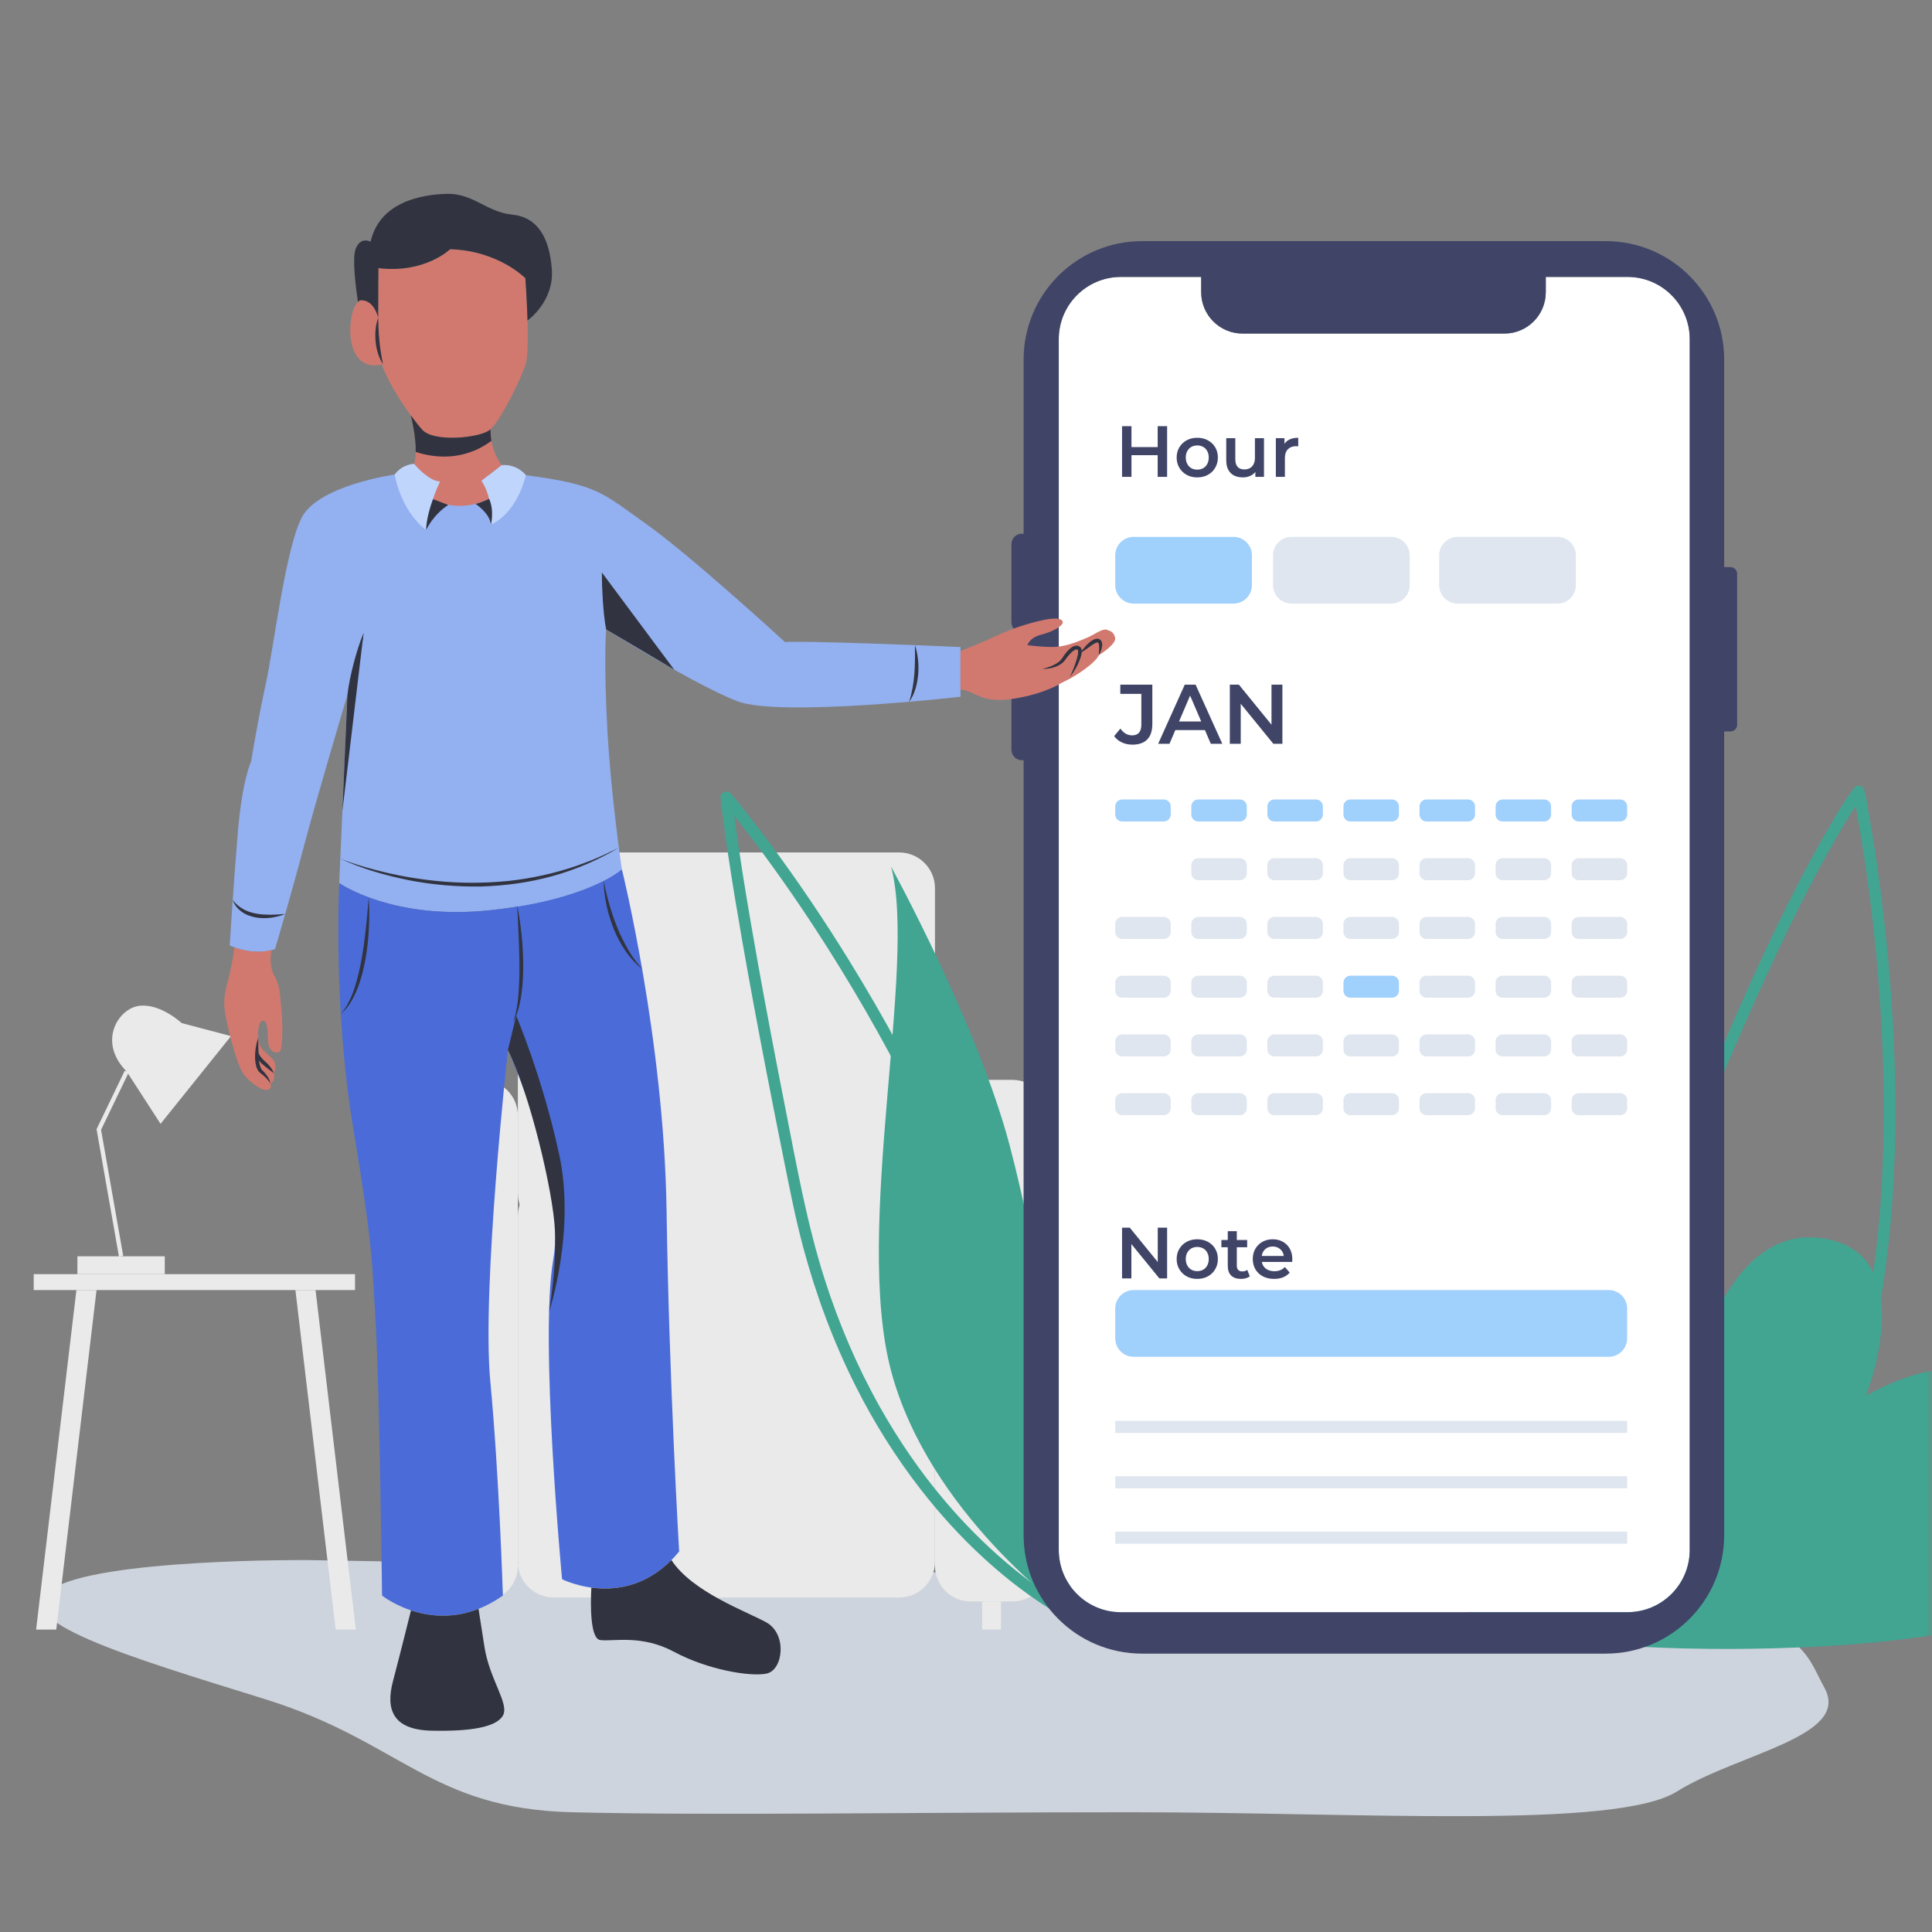 <svg width="160" height="160" viewBox="0 0 160 160" fill="none" xmlns="http://www.w3.org/2000/svg">
<rect x="0" y="0" width="160" height="160" fill="#808080" stroke="none"/>
<g clip-path="url(#clip0_247_7975)">
<path d="M25.417 129.199C25.417 129.199 8.207 129.066 4.281 131.61C0.355 134.154 10.668 137.212 21.935 140.712C33.202 144.212 35.613 149.797 47.383 150.083C59.153 150.37 74.759 150.083 93.697 150.083C112.635 150.083 133.834 151.515 138.872 148.366C143.911 145.218 153.294 143.831 151.105 139.803C148.915 135.774 149.618 133.113 123.933 131.724C98.249 130.337 25.417 129.199 25.417 129.199Z" fill="#CED4DD"/>
<path d="M39.924 132.626H36.469C34.832 132.626 33.505 131.299 33.505 129.662V92.395C33.505 90.758 34.832 89.431 36.469 89.431H39.924C41.561 89.431 42.888 90.758 42.888 92.395V129.662C42.888 131.299 41.561 132.626 39.924 132.626Z" fill="#EAEAEA"/>
<path d="M83.849 132.626H80.394C78.757 132.626 77.43 131.299 77.43 129.662V92.395C77.43 90.758 78.757 89.431 80.394 89.431H83.849C85.486 89.431 86.813 90.758 86.813 92.395V129.662C86.813 131.299 85.486 132.626 83.849 132.626Z" fill="#EAEAEA"/>
<path d="M74.466 132.297H45.852C44.215 132.297 42.888 130.97 42.888 129.332V100.718C42.888 99.081 44.215 97.754 45.852 97.754H74.466C76.104 97.754 77.431 99.081 77.431 100.718V129.332C77.43 130.97 76.103 132.297 74.466 132.297Z" fill="#EAEAEA"/>
<path d="M74.466 101.785H45.852C44.215 101.785 42.888 100.458 42.888 98.821V73.56C42.888 71.922 44.215 70.596 45.852 70.596H74.466C76.104 70.596 77.431 71.922 77.431 73.56V98.821C77.43 100.458 76.103 101.785 74.466 101.785Z" fill="#EAEAEA"/>
<path d="M38.822 132.626H37.258V134.955H38.822V132.626Z" fill="#EAEAEA"/>
<path d="M82.904 132.626H81.34V134.955H82.904V132.626Z" fill="#EAEAEA"/>
<path d="M29.402 105.519H2.791V106.838H29.402V105.519Z" fill="#EAEAEA"/>
<path d="M2.991 134.955L6.327 106.838H7.995L4.659 134.955H2.991Z" fill="#EAEAEA"/>
<path d="M29.468 134.955L26.132 106.838H24.464L27.8 134.955H29.468Z" fill="#EAEAEA"/>
<path d="M13.296 93.071L19.131 85.806L15.046 84.727C15.046 84.727 13.296 83.091 11.545 83.296C9.795 83.502 8.044 86.279 10.495 88.742L13.296 93.071Z" fill="#EAEAEA"/>
<path d="M13.646 104.041H6.411V105.519H13.646V104.041Z" fill="#EAEAEA"/>
<path d="M9.852 104.072L7.997 93.512L8.023 93.46L10.334 88.664L10.657 88.82L8.37 93.564L10.205 104.01L9.852 104.072Z" fill="#EAEAEA"/>
<mask id="mask0_247_7975" style="mask-type:luminance" maskUnits="userSpaceOnUse" x="0" y="0" width="160" height="160">
<path d="M160 0H0V160H160V0Z" fill="white"/>
</mask>
<g mask="url(#mask0_247_7975)">
<path d="M88.31 133.458C88.31 133.458 76.923 125.294 73.795 113.529C70.668 101.764 75.985 79.931 73.795 71.769C73.795 71.769 80.97 84.852 83.618 94.871C86.267 104.892 89.063 121.992 88.31 133.458Z" fill="#41A592"/>
<path d="M88.552 133.044C88.038 132.792 87.547 132.485 87.065 132.178C85.716 131.319 84.525 130.416 83.328 129.399C81.491 127.838 79.792 126.116 78.234 124.278C76.206 121.885 74.426 119.285 72.886 116.553C70.984 113.175 69.459 109.596 68.282 105.903C66.808 101.276 65.967 96.478 65.028 91.722C64.249 87.772 63.493 83.818 62.782 79.854C62.316 77.254 61.868 74.65 61.458 72.041C61.323 71.178 61.191 70.315 61.067 69.451C61.02 69.12 60.973 68.788 60.928 68.457C60.922 68.412 60.897 68.231 60.905 68.285C60.912 68.34 60.887 68.153 60.881 68.109C60.865 67.983 60.848 67.856 60.832 67.729C60.764 67.197 60.766 66.611 60.644 66.088C60.639 66.069 60.64 66.048 60.639 66.029C60.365 66.142 60.092 66.255 59.819 66.369C60.054 66.641 60.281 66.919 60.507 67.198C61.176 68.02 61.744 68.752 62.344 69.545C64.55 72.46 66.621 75.478 68.577 78.565C71.42 83.053 74.019 87.697 76.345 92.473C79.123 98.179 81.505 104.08 83.389 110.142C85.475 116.853 86.952 123.766 87.614 130.766C87.699 131.662 87.77 132.56 87.829 133.459C87.869 134.072 88.829 134.076 88.789 133.459C88.32 126.311 87.019 119.232 85.049 112.348C83.258 106.086 80.921 99.984 78.17 94.081C75.849 89.1 73.228 84.26 70.344 79.583C68.282 76.238 66.088 72.972 63.743 69.82C63.027 68.857 62.297 67.905 61.548 66.968C61.221 66.56 60.906 66.121 60.543 65.743C60.527 65.726 60.513 65.707 60.498 65.69C60.234 65.384 59.646 65.621 59.678 66.029C59.707 66.395 59.752 66.76 59.796 67.124C59.948 68.39 60.129 69.652 60.319 70.912C60.668 73.234 61.055 75.551 61.459 77.864C62.096 81.52 62.778 85.168 63.483 88.811C63.941 91.18 64.41 93.546 64.886 95.911C65.382 98.37 65.859 100.834 66.507 103.259C67.573 107.243 69.018 111.131 70.872 114.815C72.378 117.805 74.16 120.651 76.211 123.298C77.807 125.359 79.567 127.295 81.491 129.056C82.846 130.297 84.282 131.457 85.8 132.493C86.497 132.969 87.213 133.441 87.967 133.822C88 133.839 88.033 133.857 88.066 133.873C88.62 134.144 89.107 133.316 88.552 133.044Z" fill="#41A592"/>
<path d="M125.759 135.096C125.759 135.096 120.874 136.257 119.18 128.5C117.486 120.743 125.591 119.651 127.762 123.41C127.762 123.41 122.074 109.735 130.385 107.269C138.695 104.803 140.626 112.898 140.626 112.898C140.626 112.898 143.279 101.153 151.199 102.594C159.119 104.035 154.532 115.595 154.532 115.595C154.532 115.595 163.52 110.215 165.919 116.237C168.318 122.258 161.91 127.152 161.91 127.152C161.91 127.152 168.222 125.177 168.769 131.223C169.317 137.268 134.037 137.583 125.759 135.096Z" fill="#41A592"/>
<path d="M140.35 133.808C140.268 133.651 140.192 133.49 140.118 133.33C139.872 132.803 139.754 132.52 139.552 132.013C138.877 130.316 138.332 128.566 137.886 126.795C136.376 120.791 136.058 114.507 136.816 108.368C137.333 104.183 138.374 100.062 139.832 96.108C141.288 92.157 142.972 88.274 144.667 84.421C146.775 79.627 148.998 74.865 151.557 70.293C152.408 68.771 153.297 67.268 154.305 65.844C154.337 65.799 154.409 65.709 154.268 65.891C154.001 65.82 153.733 65.749 153.466 65.679C153.567 66.157 153.656 66.637 153.745 67.118C153.989 68.446 154.207 69.78 154.408 71.116C154.706 73.107 154.953 75.031 155.173 77.059C155.444 79.563 155.654 82.074 155.796 84.589C155.956 87.427 156.031 90.27 156.002 93.113C155.972 96.133 155.824 99.154 155.523 102.16C155.222 105.161 154.765 108.148 154.095 111.089C153.442 113.96 152.588 116.796 151.444 119.512C150.353 122.107 148.985 124.599 147.294 126.853C145.658 129.034 143.685 130.984 141.44 132.535C140.873 132.927 140.291 133.293 139.694 133.636C139.158 133.944 139.641 134.774 140.178 134.465C142.622 133.059 144.819 131.241 146.678 129.123C148.557 126.982 150.104 124.566 151.356 122.01C152.656 119.356 153.657 116.56 154.431 113.71C155.234 110.756 155.791 107.742 156.189 104.708C156.586 101.679 156.812 98.629 156.91 95.576C157.005 92.636 156.981 89.692 156.861 86.752C156.754 84.112 156.569 81.476 156.316 78.846C156.104 76.646 155.843 74.452 155.537 72.264C155.322 70.727 155.083 69.194 154.815 67.666C154.689 66.952 154.586 66.221 154.411 65.517C154.404 65.486 154.398 65.454 154.392 65.423C154.323 65.095 153.81 64.928 153.59 65.212C152.713 66.341 151.991 67.606 151.278 68.84C148.862 73.024 146.773 77.398 144.789 81.8C143.134 85.471 141.568 89.181 140.06 92.914C138.404 97.014 137.042 101.184 136.276 105.548C135.127 112.087 135.183 118.83 136.562 125.329C136.996 127.373 137.559 129.393 138.278 131.355C138.626 132.304 138.986 133.279 139.461 134.174C139.482 134.213 139.501 134.253 139.522 134.292C139.81 134.839 140.638 134.354 140.35 133.808Z" fill="#41A592"/>
<path d="M139.936 128.362C139.936 131.208 137.629 133.515 134.782 133.515H92.835C89.989 133.515 87.682 131.208 87.682 128.362V28.086C87.682 25.24 89.989 22.933 92.835 22.933H99.477V24.198C99.477 26.09 101.01 27.624 102.902 27.624H124.589C126.482 27.624 128.015 26.09 128.015 24.198V22.933H134.782C137.629 22.933 139.936 25.24 139.936 28.086V128.362Z" fill="white"/>
<path d="M143.308 46.963H142.789V29.779C142.789 24.361 138.397 19.969 132.978 19.969H94.581C89.163 19.969 84.77 24.361 84.77 29.779V44.208C84.726 44.201 84.682 44.195 84.636 44.195C84.154 44.195 83.763 44.585 83.763 45.068V51.526C83.763 52.008 84.154 52.399 84.636 52.399C84.682 52.399 84.726 52.392 84.77 52.385V54.773C84.726 54.767 84.682 54.76 84.636 54.76C84.154 54.76 83.763 55.151 83.763 55.633V62.091C83.763 62.574 84.154 62.964 84.636 62.964C84.682 62.964 84.726 62.958 84.77 62.951V127.136C84.77 132.554 89.162 136.946 94.581 136.946H132.978C138.396 136.946 142.789 132.554 142.789 127.136V60.572H143.308C143.614 60.572 143.863 60.324 143.863 60.018V47.518C143.863 47.212 143.614 46.963 143.308 46.963ZM139.936 128.362C139.936 131.208 137.629 133.515 134.782 133.515H92.835C89.989 133.515 87.682 131.208 87.682 128.362V28.086C87.682 25.24 89.989 22.933 92.835 22.933H99.477V24.198C99.477 26.09 101.01 27.624 102.902 27.624H124.59C126.482 27.624 128.015 26.09 128.015 24.198V22.933H134.782C137.629 22.933 139.936 25.24 139.936 28.086V128.362Z" fill="#404568"/>
<path d="M95.875 35.294H96.655V39.494H95.875V35.294ZM93.703 39.494H92.923V35.294H93.703V39.494ZM95.935 37.694H93.637V37.028H95.935V37.694ZM99.149 39.536C98.821 39.536 98.529 39.466 98.273 39.326C98.017 39.182 97.815 38.986 97.667 38.738C97.519 38.49 97.445 38.208 97.445 37.892C97.445 37.572 97.519 37.29 97.667 37.046C97.815 36.798 98.017 36.604 98.273 36.464C98.529 36.324 98.821 36.254 99.149 36.254C99.481 36.254 99.775 36.324 100.031 36.464C100.291 36.604 100.493 36.796 100.637 37.04C100.785 37.284 100.859 37.568 100.859 37.892C100.859 38.208 100.785 38.49 100.637 38.738C100.493 38.986 100.291 39.182 100.031 39.326C99.775 39.466 99.481 39.536 99.149 39.536ZM99.149 38.894C99.333 38.894 99.497 38.854 99.641 38.774C99.785 38.694 99.897 38.578 99.977 38.426C100.061 38.274 100.103 38.096 100.103 37.892C100.103 37.684 100.061 37.506 99.977 37.358C99.897 37.206 99.785 37.09 99.641 37.01C99.497 36.93 99.335 36.89 99.155 36.89C98.971 36.89 98.807 36.93 98.663 37.01C98.523 37.09 98.411 37.206 98.327 37.358C98.243 37.506 98.201 37.684 98.201 37.892C98.201 38.096 98.243 38.274 98.327 38.426C98.411 38.578 98.523 38.694 98.663 38.774C98.807 38.854 98.969 38.894 99.149 38.894ZM102.932 39.536C102.66 39.536 102.42 39.486 102.212 39.386C102.004 39.282 101.842 39.126 101.726 38.918C101.61 38.706 101.552 38.44 101.552 38.12V36.29H102.302V38.018C102.302 38.306 102.366 38.522 102.494 38.666C102.626 38.806 102.812 38.876 103.052 38.876C103.228 38.876 103.38 38.84 103.508 38.768C103.64 38.696 103.742 38.588 103.814 38.444C103.89 38.3 103.928 38.122 103.928 37.91V36.29H104.678V39.494H103.964V38.63L104.09 38.894C103.982 39.102 103.824 39.262 103.616 39.374C103.408 39.482 103.18 39.536 102.932 39.536ZM105.66 39.494V36.29H106.374V37.172L106.29 36.914C106.386 36.698 106.536 36.534 106.74 36.422C106.948 36.31 107.206 36.254 107.514 36.254V36.968C107.482 36.96 107.452 36.956 107.424 36.956C107.396 36.952 107.368 36.95 107.34 36.95C107.056 36.95 106.83 37.034 106.662 37.202C106.494 37.366 106.41 37.612 106.41 37.94V39.494H105.66Z" fill="#404568"/>
<path d="M93.78 61.669C93.468 61.669 93.178 61.609 92.912 61.487C92.651 61.366 92.436 61.191 92.268 60.962L92.786 60.339C92.922 60.526 93.069 60.666 93.227 60.759C93.391 60.853 93.568 60.899 93.759 60.899C94.268 60.899 94.522 60.598 94.522 59.996V57.462H92.779V56.699H95.432V59.947C95.432 60.526 95.29 60.958 95.005 61.242C94.725 61.527 94.317 61.669 93.78 61.669ZM95.913 61.599L98.118 56.699H99.014L101.226 61.599H100.274L98.377 57.182H98.741L96.851 61.599H95.913ZM96.928 60.465L97.173 59.751H99.819L100.064 60.465H96.928ZM101.849 61.599V56.699H102.598L105.671 60.472H105.3V56.699H106.203V61.599H105.454L102.381 57.826H102.752V61.599H101.849Z" fill="#404568"/>
<path d="M102.151 49.987H93.888C93.044 49.987 92.359 49.303 92.359 48.459V45.99C92.359 45.146 93.043 44.461 93.888 44.461H102.151C102.995 44.461 103.679 45.146 103.679 45.99V48.459C103.679 49.303 102.995 49.987 102.151 49.987Z" fill="#A0D0FC"/>
<path d="M96.377 68.031H92.937C92.618 68.031 92.359 67.773 92.359 67.454V66.786C92.359 66.467 92.618 66.208 92.937 66.208H96.377C96.696 66.208 96.955 66.467 96.955 66.786V67.454C96.955 67.773 96.696 68.031 96.377 68.031Z" fill="#A0D0FC"/>
<path d="M102.677 68.031H99.237C98.918 68.031 98.659 67.773 98.659 67.454V66.786C98.659 66.467 98.918 66.208 99.237 66.208H102.677C102.996 66.208 103.255 66.467 103.255 66.786V67.454C103.255 67.773 102.996 68.031 102.677 68.031Z" fill="#A0D0FC"/>
<path d="M108.977 68.031H105.537C105.218 68.031 104.959 67.773 104.959 67.454V66.786C104.959 66.467 105.218 66.208 105.537 66.208H108.977C109.296 66.208 109.555 66.467 109.555 66.786V67.454C109.555 67.773 109.296 68.031 108.977 68.031Z" fill="#A0D0FC"/>
<path d="M115.277 68.031H111.837C111.517 68.031 111.259 67.773 111.259 67.454V66.786C111.259 66.467 111.517 66.208 111.837 66.208H115.277C115.596 66.208 115.854 66.467 115.854 66.786V67.454C115.854 67.773 115.596 68.031 115.277 68.031Z" fill="#A0D0FC"/>
<path d="M121.577 68.031H118.136C117.817 68.031 117.559 67.773 117.559 67.454V66.786C117.559 66.467 117.817 66.208 118.136 66.208H121.577C121.896 66.208 122.154 66.467 122.154 66.786V67.454C122.154 67.773 121.896 68.031 121.577 68.031Z" fill="#A0D0FC"/>
<path d="M127.877 68.031H124.436C124.117 68.031 123.859 67.773 123.859 67.454V66.786C123.859 66.467 124.117 66.208 124.436 66.208H127.877C128.196 66.208 128.454 66.467 128.454 66.786V67.454C128.454 67.773 128.196 68.031 127.877 68.031Z" fill="#A0D0FC"/>
<path d="M134.176 68.031H130.736C130.417 68.031 130.158 67.773 130.158 67.454V66.786C130.158 66.467 130.417 66.208 130.736 66.208H134.176C134.495 66.208 134.754 66.467 134.754 66.786V67.454C134.754 67.773 134.495 68.031 134.176 68.031Z" fill="#A0D0FC"/>
<path d="M102.677 72.896H99.237C98.918 72.896 98.659 72.638 98.659 72.319V71.65C98.659 71.331 98.918 71.072 99.237 71.072H102.677C102.996 71.072 103.255 71.331 103.255 71.65V72.319C103.255 72.638 102.996 72.896 102.677 72.896Z" fill="#DFE6EF"/>
<path d="M108.977 72.896H105.537C105.218 72.896 104.959 72.638 104.959 72.319V71.65C104.959 71.331 105.218 71.072 105.537 71.072H108.977C109.296 71.072 109.555 71.331 109.555 71.65V72.319C109.555 72.638 109.296 72.896 108.977 72.896Z" fill="#DFE6EF"/>
<path d="M115.277 72.896H111.837C111.517 72.896 111.259 72.638 111.259 72.319V71.65C111.259 71.331 111.517 71.072 111.837 71.072H115.277C115.596 71.072 115.854 71.331 115.854 71.65V72.319C115.854 72.638 115.596 72.896 115.277 72.896Z" fill="#DFE6EF"/>
<path d="M121.577 72.896H118.136C117.817 72.896 117.559 72.638 117.559 72.319V71.65C117.559 71.331 117.817 71.072 118.136 71.072H121.577C121.896 71.072 122.154 71.331 122.154 71.65V72.319C122.154 72.638 121.896 72.896 121.577 72.896Z" fill="#DFE6EF"/>
<path d="M127.877 72.896H124.436C124.117 72.896 123.859 72.638 123.859 72.319V71.65C123.859 71.331 124.117 71.072 124.436 71.072H127.877C128.196 71.072 128.454 71.331 128.454 71.65V72.319C128.454 72.638 128.196 72.896 127.877 72.896Z" fill="#DFE6EF"/>
<path d="M134.176 72.896H130.736C130.417 72.896 130.158 72.638 130.158 72.319V71.65C130.158 71.331 130.417 71.072 130.736 71.072H134.176C134.495 71.072 134.754 71.331 134.754 71.65V72.319C134.754 72.638 134.495 72.896 134.176 72.896Z" fill="#DFE6EF"/>
<path d="M102.677 77.761H99.237C98.918 77.761 98.659 77.502 98.659 77.183V76.515C98.659 76.196 98.918 75.937 99.237 75.937H102.677C102.996 75.937 103.255 76.196 103.255 76.515V77.183C103.255 77.502 102.996 77.761 102.677 77.761Z" fill="#DFE6EF"/>
<path d="M96.377 77.761H92.937C92.618 77.761 92.359 77.502 92.359 77.183V76.515C92.359 76.196 92.618 75.937 92.937 75.937H96.377C96.696 75.937 96.955 76.196 96.955 76.515V77.183C96.955 77.502 96.696 77.761 96.377 77.761Z" fill="#DFE6EF"/>
<path d="M108.977 77.761H105.537C105.218 77.761 104.959 77.502 104.959 77.183V76.515C104.959 76.196 105.218 75.937 105.537 75.937H108.977C109.296 75.937 109.555 76.196 109.555 76.515V77.183C109.555 77.502 109.296 77.761 108.977 77.761Z" fill="#DFE6EF"/>
<path d="M115.277 77.761H111.837C111.517 77.761 111.259 77.502 111.259 77.183V76.515C111.259 76.196 111.517 75.937 111.837 75.937H115.277C115.596 75.937 115.854 76.196 115.854 76.515V77.183C115.854 77.502 115.596 77.761 115.277 77.761Z" fill="#DFE6EF"/>
<path d="M121.577 77.761H118.136C117.817 77.761 117.559 77.502 117.559 77.183V76.515C117.559 76.196 117.817 75.937 118.136 75.937H121.577C121.896 75.937 122.154 76.196 122.154 76.515V77.183C122.154 77.502 121.896 77.761 121.577 77.761Z" fill="#DFE6EF"/>
<path d="M127.877 77.761H124.436C124.117 77.761 123.859 77.502 123.859 77.183V76.515C123.859 76.196 124.117 75.937 124.436 75.937H127.877C128.196 75.937 128.454 76.196 128.454 76.515V77.183C128.454 77.502 128.196 77.761 127.877 77.761Z" fill="#DFE6EF"/>
<path d="M134.176 77.761H130.736C130.417 77.761 130.158 77.502 130.158 77.183V76.515C130.158 76.196 130.417 75.937 130.736 75.937H134.176C134.495 75.937 134.754 76.196 134.754 76.515V77.183C134.754 77.502 134.495 77.761 134.176 77.761Z" fill="#DFE6EF"/>
<path d="M102.677 82.625H99.237C98.918 82.625 98.659 82.367 98.659 82.048V81.379C98.659 81.06 98.918 80.802 99.237 80.802H102.677C102.996 80.802 103.255 81.06 103.255 81.379V82.048C103.255 82.367 102.996 82.625 102.677 82.625Z" fill="#DFE6EF"/>
<path d="M96.377 82.625H92.937C92.618 82.625 92.359 82.367 92.359 82.048V81.379C92.359 81.06 92.618 80.802 92.937 80.802H96.377C96.696 80.802 96.955 81.06 96.955 81.379V82.048C96.955 82.367 96.696 82.625 96.377 82.625Z" fill="#DFE6EF"/>
<path d="M108.977 82.625H105.537C105.218 82.625 104.959 82.367 104.959 82.048V81.379C104.959 81.06 105.218 80.802 105.537 80.802H108.977C109.296 80.802 109.555 81.06 109.555 81.379V82.048C109.555 82.367 109.296 82.625 108.977 82.625Z" fill="#DFE6EF"/>
<path d="M115.277 82.625H111.837C111.517 82.625 111.259 82.367 111.259 82.048V81.379C111.259 81.06 111.517 80.802 111.837 80.802H115.277C115.596 80.802 115.854 81.06 115.854 81.379V82.048C115.854 82.367 115.596 82.625 115.277 82.625Z" fill="#A0D0FC"/>
<path d="M121.577 82.625H118.136C117.817 82.625 117.559 82.367 117.559 82.048V81.379C117.559 81.06 117.817 80.802 118.136 80.802H121.577C121.896 80.802 122.154 81.06 122.154 81.379V82.048C122.154 82.367 121.896 82.625 121.577 82.625Z" fill="#DFE6EF"/>
<path d="M127.877 82.625H124.436C124.117 82.625 123.859 82.367 123.859 82.048V81.379C123.859 81.06 124.117 80.802 124.436 80.802H127.877C128.196 80.802 128.454 81.06 128.454 81.379V82.048C128.454 82.367 128.196 82.625 127.877 82.625Z" fill="#DFE6EF"/>
<path d="M134.176 82.625H130.736C130.417 82.625 130.158 82.367 130.158 82.048V81.379C130.158 81.06 130.417 80.802 130.736 80.802H134.176C134.495 80.802 134.754 81.06 134.754 81.379V82.048C134.754 82.367 134.495 82.625 134.176 82.625Z" fill="#DFE6EF"/>
<path d="M102.677 87.49H99.237C98.918 87.49 98.659 87.231 98.659 86.912V86.244C98.659 85.925 98.918 85.666 99.237 85.666H102.677C102.996 85.666 103.255 85.925 103.255 86.244V86.912C103.255 87.231 102.996 87.49 102.677 87.49Z" fill="#DFE6EF"/>
<path d="M96.377 87.49H92.937C92.618 87.49 92.359 87.231 92.359 86.912V86.244C92.359 85.925 92.618 85.666 92.937 85.666H96.377C96.696 85.666 96.955 85.925 96.955 86.244V86.912C96.955 87.231 96.696 87.49 96.377 87.49Z" fill="#DFE6EF"/>
<path d="M108.977 87.49H105.537C105.218 87.49 104.959 87.231 104.959 86.912V86.244C104.959 85.925 105.218 85.666 105.537 85.666H108.977C109.296 85.666 109.555 85.925 109.555 86.244V86.912C109.555 87.231 109.296 87.49 108.977 87.49Z" fill="#DFE6EF"/>
<path d="M115.277 87.49H111.837C111.517 87.49 111.259 87.231 111.259 86.912V86.244C111.259 85.925 111.517 85.666 111.837 85.666H115.277C115.596 85.666 115.854 85.925 115.854 86.244V86.912C115.854 87.231 115.596 87.49 115.277 87.49Z" fill="#DFE6EF"/>
<path d="M121.577 87.49H118.136C117.817 87.49 117.559 87.231 117.559 86.912V86.244C117.559 85.925 117.817 85.666 118.136 85.666H121.577C121.896 85.666 122.154 85.925 122.154 86.244V86.912C122.154 87.231 121.896 87.49 121.577 87.49Z" fill="#DFE6EF"/>
<path d="M127.877 87.49H124.436C124.117 87.49 123.859 87.231 123.859 86.912V86.244C123.859 85.925 124.117 85.666 124.436 85.666H127.877C128.196 85.666 128.454 85.925 128.454 86.244V86.912C128.454 87.231 128.196 87.49 127.877 87.49Z" fill="#DFE6EF"/>
<path d="M134.176 87.49H130.736C130.417 87.49 130.158 87.231 130.158 86.912V86.244C130.158 85.925 130.417 85.666 130.736 85.666H134.176C134.495 85.666 134.754 85.925 134.754 86.244V86.912C134.754 87.231 134.495 87.49 134.176 87.49Z" fill="#DFE6EF"/>
<path d="M102.677 92.354H99.237C98.918 92.354 98.659 92.096 98.659 91.777V91.108C98.659 90.789 98.918 90.531 99.237 90.531H102.677C102.996 90.531 103.255 90.789 103.255 91.108V91.777C103.255 92.096 102.996 92.354 102.677 92.354Z" fill="#DFE6EF"/>
<path d="M96.377 92.354H92.937C92.618 92.354 92.359 92.096 92.359 91.777V91.108C92.359 90.789 92.618 90.531 92.937 90.531H96.377C96.696 90.531 96.955 90.789 96.955 91.108V91.777C96.955 92.096 96.696 92.354 96.377 92.354Z" fill="#DFE6EF"/>
<path d="M108.977 92.354H105.537C105.218 92.354 104.959 92.096 104.959 91.777V91.108C104.959 90.789 105.218 90.531 105.537 90.531H108.977C109.296 90.531 109.555 90.789 109.555 91.108V91.777C109.555 92.096 109.296 92.354 108.977 92.354Z" fill="#DFE6EF"/>
<path d="M115.277 92.354H111.837C111.517 92.354 111.259 92.096 111.259 91.777V91.108C111.259 90.789 111.517 90.531 111.837 90.531H115.277C115.596 90.531 115.854 90.789 115.854 91.108V91.777C115.854 92.096 115.596 92.354 115.277 92.354Z" fill="#DFE6EF"/>
<path d="M121.577 92.354H118.136C117.817 92.354 117.559 92.096 117.559 91.777V91.108C117.559 90.789 117.817 90.531 118.136 90.531H121.577C121.896 90.531 122.154 90.789 122.154 91.108V91.777C122.154 92.096 121.896 92.354 121.577 92.354Z" fill="#DFE6EF"/>
<path d="M127.877 92.354H124.436C124.117 92.354 123.859 92.096 123.859 91.777V91.108C123.859 90.789 124.117 90.531 124.436 90.531H127.877C128.196 90.531 128.454 90.789 128.454 91.108V91.777C128.454 92.096 128.196 92.354 127.877 92.354Z" fill="#DFE6EF"/>
<path d="M134.176 92.354H130.736C130.417 92.354 130.158 92.096 130.158 91.777V91.108C130.158 90.789 130.417 90.531 130.736 90.531H134.176C134.495 90.531 134.754 90.789 134.754 91.108V91.777C134.754 92.096 134.495 92.354 134.176 92.354Z" fill="#DFE6EF"/>
<path d="M115.217 49.987H106.954C106.11 49.987 105.426 49.303 105.426 48.459V45.99C105.426 45.146 106.11 44.461 106.954 44.461H115.217C116.061 44.461 116.745 45.146 116.745 45.99V48.459C116.745 49.303 116.061 49.987 115.217 49.987Z" fill="#DFE6EF"/>
<path d="M128.979 49.987H120.715C119.871 49.987 119.187 49.303 119.187 48.459V45.99C119.187 45.146 119.871 44.461 120.715 44.461H128.979C129.823 44.461 130.507 45.146 130.507 45.99V48.459C130.507 49.303 129.823 49.987 128.979 49.987Z" fill="#DFE6EF"/>
<path d="M92.923 105.871V101.671H93.565L96.199 104.905H95.881V101.671H96.655V105.871H96.013L93.379 102.637H93.697V105.871H92.923ZM99.149 105.913C98.821 105.913 98.529 105.843 98.273 105.703C98.017 105.559 97.815 105.363 97.667 105.115C97.519 104.867 97.445 104.585 97.445 104.269C97.445 103.949 97.519 103.667 97.667 103.423C97.815 103.175 98.017 102.981 98.273 102.841C98.529 102.701 98.821 102.631 99.149 102.631C99.481 102.631 99.775 102.701 100.031 102.841C100.291 102.981 100.493 103.173 100.637 103.417C100.785 103.661 100.859 103.945 100.859 104.269C100.859 104.585 100.785 104.867 100.637 105.115C100.493 105.363 100.291 105.559 100.031 105.703C99.775 105.843 99.481 105.913 99.149 105.913ZM99.149 105.271C99.333 105.271 99.497 105.231 99.641 105.151C99.785 105.071 99.897 104.955 99.977 104.803C100.061 104.651 100.103 104.473 100.103 104.269C100.103 104.061 100.061 103.883 99.977 103.735C99.897 103.583 99.785 103.467 99.641 103.387C99.497 103.307 99.335 103.267 99.155 103.267C98.971 103.267 98.807 103.307 98.663 103.387C98.523 103.467 98.411 103.583 98.327 103.735C98.243 103.883 98.201 104.061 98.201 104.269C98.201 104.473 98.243 104.651 98.327 104.803C98.411 104.955 98.523 105.071 98.663 105.151C98.807 105.231 98.969 105.271 99.149 105.271ZM102.782 105.913C102.43 105.913 102.158 105.823 101.966 105.643C101.774 105.459 101.678 105.189 101.678 104.833V101.959H102.428V104.815C102.428 104.967 102.466 105.085 102.542 105.169C102.622 105.253 102.732 105.295 102.872 105.295C103.04 105.295 103.18 105.251 103.292 105.163L103.502 105.697C103.414 105.769 103.306 105.823 103.178 105.859C103.05 105.895 102.918 105.913 102.782 105.913ZM101.15 103.291V102.691H103.286V103.291H101.15ZM105.519 105.913C105.163 105.913 104.851 105.843 104.583 105.703C104.319 105.559 104.113 105.363 103.965 105.115C103.821 104.867 103.749 104.585 103.749 104.269C103.749 103.949 103.819 103.667 103.959 103.423C104.103 103.175 104.299 102.981 104.547 102.841C104.799 102.701 105.085 102.631 105.405 102.631C105.717 102.631 105.995 102.699 106.239 102.835C106.483 102.971 106.675 103.163 106.815 103.411C106.955 103.659 107.025 103.951 107.025 104.287C107.025 104.319 107.023 104.355 107.019 104.395C107.019 104.435 107.017 104.473 107.013 104.509H104.343V104.011H106.617L106.323 104.167C106.327 103.983 106.289 103.821 106.209 103.681C106.129 103.541 106.019 103.431 105.879 103.351C105.743 103.271 105.585 103.231 105.405 103.231C105.221 103.231 105.059 103.271 104.919 103.351C104.783 103.431 104.675 103.543 104.595 103.687C104.519 103.827 104.481 103.993 104.481 104.185V104.305C104.481 104.497 104.525 104.667 104.613 104.815C104.701 104.963 104.825 105.077 104.985 105.157C105.145 105.237 105.329 105.277 105.537 105.277C105.717 105.277 105.879 105.249 106.023 105.193C106.167 105.137 106.295 105.049 106.407 104.929L106.809 105.391C106.665 105.559 106.483 105.689 106.263 105.781C106.047 105.869 105.799 105.913 105.519 105.913Z" fill="#404568"/>
<path d="M133.226 112.364H93.888C93.044 112.364 92.359 111.68 92.359 110.835V108.366C92.359 107.523 93.043 106.838 93.888 106.838H133.226C134.07 106.838 134.754 107.523 134.754 108.366V110.835C134.754 111.68 134.07 112.364 133.226 112.364Z" fill="#A0D0FC"/>
<path d="M92.359 118.168H134.754" stroke="#DFE6EF" stroke-miterlimit="10"/>
<path d="M92.359 122.756H134.754" stroke="#DFE6EF" stroke-miterlimit="10"/>
<path d="M92.359 127.343H134.754" stroke="#DFE6EF" stroke-miterlimit="10"/>
</g>
<path d="M32.682 39.301C32.682 39.301 26.323 40.187 24.968 42.898C23.613 45.608 22.674 53.636 21.997 56.711C21.319 59.786 20.798 63.07 20.798 63.07C20.798 63.07 20.068 64.53 19.703 68.857C19.338 73.183 19.025 78.291 19.025 78.291C19.025 78.291 20.85 79.23 22.778 78.604C22.778 78.604 24.238 73.652 25.176 70.055C26.114 66.459 28.773 57.545 28.773 57.545L28.095 73.131C28.095 73.131 32.526 76.258 40.658 75.373C48.789 74.486 51.5 71.984 51.5 71.984C51.5 71.984 50.614 66.094 50.301 60.464C49.988 54.834 50.197 52.124 50.197 52.124C50.197 52.124 57.546 56.711 61.039 58.066C64.531 59.422 79.544 57.702 79.544 57.702V53.584C79.544 53.584 73.549 53.323 69.796 53.219C66.043 53.114 65.001 53.167 65.001 53.167C65.001 53.167 57.286 46.077 53.585 43.445C49.884 40.813 49.519 40.135 43.551 39.353L32.682 39.301Z" fill="#93B0F0"/>
<path d="M31.34 22.203C31.34 22.203 31.29 26.843 31.34 28.876C31.39 30.909 34.033 34.558 34.98 35.6C35.928 36.643 39.717 36.278 40.565 35.6C41.413 34.923 43.058 31.532 43.507 30.256C43.956 28.98 43.507 23.038 43.507 23.038C43.507 23.038 41.263 20.744 37.274 20.64C37.274 20.64 35.18 22.673 31.34 22.203Z" fill="#D2796F"/>
<path d="M31.432 28.875C31.415 28.216 31.409 27.282 31.409 26.322C31.325 25.982 30.982 24.906 29.972 24.862C28.773 24.81 28.096 31.013 31.64 30.179C31.667 30.172 31.69 30.165 31.716 30.158C31.546 29.692 31.441 29.256 31.432 28.875Z" fill="#D2796F"/>
<path d="M45.701 22.308C45.502 19.649 44.505 17.981 42.41 17.773C40.316 17.564 39.169 16.001 37.025 16.053C34.88 16.105 31.44 16.73 30.692 20.014C30.692 20.014 29.844 19.545 29.445 20.64C29.167 21.403 29.446 23.686 29.641 24.999C29.736 24.907 29.837 24.858 29.944 24.862C30.91 24.906 31.238 25.983 31.318 26.322C31.318 26.364 31.318 26.406 31.318 26.448C31.316 24.411 31.34 22.204 31.34 22.204C35.179 22.673 37.274 20.64 37.274 20.64C41.263 20.744 43.507 23.038 43.507 23.038C43.507 23.038 43.636 24.752 43.686 26.537L43.706 26.53C43.707 26.53 45.901 24.966 45.701 22.308Z" fill="#313440"/>
<path d="M40.626 35.543C40.606 35.561 40.584 35.585 40.565 35.6C39.717 36.278 35.928 36.643 34.98 35.6C34.742 35.339 34.398 34.913 34.014 34.39C34.014 34.39 34.715 37.059 34.298 38.415C34.298 38.415 35.497 39.875 36.435 39.875C36.435 39.875 36.019 40.761 35.862 41.334C35.862 41.334 37.796 42.613 40.507 41.31C40.507 41.31 40.449 40.448 39.876 39.822C39.876 39.822 40.762 39.093 41.544 38.519C41.544 38.519 40.589 37.364 40.626 35.543Z" fill="#D2796F"/>
<path d="M34.298 38.415C34.298 38.415 33.334 38.415 32.682 39.301C32.682 39.301 33.152 42.272 35.289 43.888C35.289 43.888 35.289 42.793 35.862 41.334C36.019 40.76 36.436 39.874 36.436 39.874C35.497 39.874 34.298 38.415 34.298 38.415Z" fill="#C0D5FC"/>
<path d="M39.876 39.822C39.876 39.822 40.867 41.151 40.658 43.445C40.658 43.445 42.691 42.715 43.551 39.353C43.551 39.353 42.873 38.415 41.544 38.519L39.876 39.822Z" fill="#C0D5FC"/>
<path d="M19.274 74.522C19.502 74.861 19.82 75.105 20.152 75.297C20.49 75.484 20.862 75.599 21.243 75.664C21.623 75.744 22.018 75.746 22.414 75.756L23.013 75.733C23.214 75.721 23.414 75.698 23.621 75.695C23.43 75.769 23.233 75.823 23.037 75.887C22.838 75.935 22.635 75.97 22.431 76.005C22.226 76.024 22.019 76.04 21.81 76.039C21.602 76.029 21.393 76.021 21.186 75.979C20.774 75.902 20.363 75.758 20.018 75.507C19.675 75.261 19.39 74.918 19.274 74.522Z" fill="#313440"/>
<path d="M75.287 58.118C75.42 57.737 75.504 57.353 75.577 56.967C75.645 56.581 75.694 56.193 75.724 55.803C75.757 55.412 75.766 55.02 75.773 54.625L75.775 54.03C75.773 53.831 75.766 53.632 75.775 53.428C75.899 53.813 75.981 54.21 76.023 54.612C76.067 55.015 76.072 55.422 76.042 55.828C76.005 56.232 75.94 56.636 75.819 57.026C75.698 57.413 75.539 57.797 75.287 58.118Z" fill="#313440"/>
<path d="M28.773 57.545C28.874 56.659 29.069 55.797 29.287 54.942C29.515 54.089 29.765 53.242 30.111 52.42C30.011 53.306 29.815 54.167 29.597 55.023C29.369 55.876 29.118 56.723 28.773 57.545Z" fill="#313440"/>
<path d="M50.197 52.124C50.049 51.341 49.984 50.559 49.926 49.776C49.877 48.991 49.84 48.212 49.849 47.415C50.091 48.177 50.187 48.968 50.245 49.754C50.292 50.542 50.301 51.333 50.197 52.124Z" fill="#313440"/>
<path d="M22.726 80.811C22.188 79.821 22.491 78.686 22.491 78.686L22.488 78.685C21.204 79.002 20.011 78.677 19.418 78.457L19.418 78.457C19.418 78.457 19.304 79.421 19.026 80.637C18.748 81.853 18.366 82.618 18.713 84.286C19.061 85.954 19.686 88.387 20.242 89.047C20.798 89.707 21.702 90.35 22.136 90.263C22.57 90.177 22.397 89.725 22.397 89.725C22.397 89.725 22.849 89.551 22.675 88.873C22.675 88.873 22.945 88.387 22.715 87.918C22.484 87.449 21.788 87.188 21.511 86.528C21.233 85.868 21.372 84.564 21.754 84.53C22.136 84.495 22.171 85.207 22.188 86.093C22.205 86.98 22.727 87.292 23.126 87.119C23.526 86.945 23.352 83.713 23.265 83.174C23.178 82.635 23.265 81.802 22.726 80.811Z" fill="#D2796F"/>
<path d="M22.396 89.725C22.212 89.43 21.969 89.198 21.716 88.985C21.651 88.928 21.588 88.892 21.517 88.824L21.406 88.709L21.328 88.581C21.237 88.406 21.192 88.225 21.161 88.047C21.108 87.689 21.113 87.336 21.153 86.989C21.192 86.642 21.262 86.3 21.38 85.97C21.395 86.319 21.395 86.661 21.403 87C21.414 87.338 21.424 87.675 21.476 87.996C21.498 88.156 21.538 88.311 21.598 88.445L21.645 88.542L21.706 88.618C21.755 88.674 21.832 88.739 21.887 88.805C22.125 89.065 22.335 89.375 22.396 89.725Z" fill="#313440"/>
<path d="M22.674 88.873C22.328 88.628 22.028 88.38 21.717 88.124C21.55 87.977 21.408 87.794 21.331 87.586C21.25 87.38 21.221 87.152 21.28 86.944C21.43 87.34 21.642 87.641 21.924 87.88C22.079 88.014 22.231 88.162 22.359 88.327C22.488 88.492 22.604 88.67 22.674 88.873Z" fill="#313440"/>
<path d="M51.5 71.984C51.5 71.984 48.789 74.486 40.658 75.372C32.526 76.258 28.095 73.131 28.095 73.131C28.095 73.131 27.574 83.347 29.242 93.356C30.91 103.364 30.806 104.511 31.119 109.723C31.431 114.936 31.64 132.138 31.64 132.138C31.64 132.138 36.331 135.891 41.648 132.138C41.648 132.138 41.336 122.13 40.606 114.415C39.876 106.7 42.065 86.944 42.065 86.944C42.065 86.944 46.965 97.734 45.819 104.302C44.672 110.87 46.548 130.783 46.548 130.783C46.548 130.783 52.074 133.597 56.244 128.489C56.244 128.489 55.41 114.415 55.202 100.237C54.993 86.058 51.5 71.984 51.5 71.984Z" fill="#4B6CD8"/>
<path d="M39.629 133.239C37.445 134.098 35.474 133.844 34.036 133.364C34.036 133.364 33.169 136.864 32.544 139.227C31.918 141.591 32.544 143.259 35.741 143.328C38.938 143.397 41.092 143.05 41.649 142.077C42.205 141.104 40.537 139.089 40.12 136.378C39.858 134.682 39.706 133.721 39.629 133.239Z" fill="#313440"/>
<path d="M63.472 134.363C61.877 133.469 57.356 131.873 55.603 129.198C53.335 131.491 50.788 131.724 48.973 131.477C48.904 132.811 48.855 135.715 49.71 135.822C50.822 135.961 53.116 135.344 55.827 136.799C58.537 138.255 62.082 138.88 63.472 138.602C64.862 138.324 65.21 135.335 63.472 134.363Z" fill="#313440"/>
<path d="M30.528 74.313C30.598 75.157 30.592 76.006 30.552 76.853C30.515 77.701 30.42 78.546 30.276 79.385C30.125 80.221 29.926 81.055 29.611 81.851C29.293 82.637 28.884 83.429 28.222 83.974C28.503 83.657 28.73 83.303 28.91 82.926C29.099 82.554 29.25 82.164 29.379 81.767C29.632 80.972 29.819 80.155 29.961 79.329C30.111 78.504 30.212 77.67 30.307 76.834C30.355 76.415 30.393 75.996 30.427 75.576C30.47 75.156 30.495 74.735 30.528 74.313Z" fill="#313440"/>
<path d="M42.83 74.994C43.001 75.794 43.109 76.604 43.194 77.417C43.284 78.229 43.321 79.047 43.332 79.866C43.339 80.684 43.3 81.506 43.185 82.32C43.132 82.727 43.043 83.13 42.948 83.53L42.751 84.115C42.669 84.304 42.574 84.487 42.483 84.669L42.67 84.089L42.795 83.496C42.858 83.096 42.917 82.698 42.941 82.293C42.996 81.488 43.026 80.679 43.013 79.868C43.009 79.058 42.981 78.247 42.95 77.435L42.83 74.994Z" fill="#313440"/>
<path d="M49.996 72.937C50.063 73.271 50.125 73.604 50.212 73.931C50.287 74.261 50.372 74.588 50.467 74.911C50.658 75.558 50.869 76.196 51.124 76.816C51.366 77.443 51.679 78.036 52.007 78.62L52.27 79.05C52.359 79.193 52.465 79.323 52.561 79.462C52.739 79.752 52.98 79.989 53.182 80.266C52.66 79.83 52.186 79.323 51.8 78.753C51.413 78.185 51.083 77.575 50.828 76.937C50.575 76.298 50.367 75.642 50.23 74.971C50.091 74.3 49.994 73.62 49.996 72.937Z" fill="#313440"/>
<path d="M28.183 71.116C29.11 71.476 30.059 71.775 31.02 72.023C31.977 72.28 32.947 72.493 33.924 72.657C35.877 72.985 37.858 73.153 39.836 73.097C40.824 73.072 41.812 73.004 42.792 72.874C43.771 72.736 44.744 72.555 45.704 72.312C46.662 72.07 47.612 71.78 48.533 71.414C49.468 71.079 50.359 70.639 51.253 70.201C49.544 71.22 47.695 72.02 45.767 72.55C43.84 73.088 41.842 73.354 39.843 73.416C37.843 73.446 35.841 73.281 33.88 72.898C31.924 72.506 29.993 71.95 28.183 71.116Z" fill="#313440"/>
<path d="M79.544 53.913C79.544 53.913 80.813 53.427 81.82 52.975C82.828 52.523 83.732 52.072 85.191 51.655C86.651 51.238 87.693 51.064 87.972 51.411C88.25 51.759 87.138 52.338 86.199 52.569C85.261 52.801 85.087 53.428 85.087 53.428C85.087 53.428 86.589 53.636 87.507 53.566C88.424 53.497 89.501 53.045 90.126 52.767C90.752 52.489 91.412 51.933 91.795 52.211C91.795 52.211 92.212 52.245 92.351 52.801C92.49 53.357 90.996 54.261 90.996 54.261C90.996 54.261 90.891 54.643 89.849 55.408C88.806 56.172 87.902 56.554 87.902 56.554C87.902 56.554 86.582 57.458 83.871 57.875C81.161 58.292 80.674 57.145 79.545 57.111V53.913H79.544Z" fill="#D2796F"/>
<path d="M86.303 55.408C86.809 55.278 87.315 55.101 87.701 54.801C87.794 54.724 87.876 54.639 87.939 54.545C88.007 54.444 88.082 54.322 88.161 54.216C88.323 53.999 88.498 53.788 88.74 53.617C88.863 53.539 89.011 53.451 89.214 53.475C89.314 53.485 89.404 53.535 89.476 53.603C89.561 53.698 89.581 53.797 89.586 53.878C89.593 54.199 89.498 54.447 89.402 54.7C89.201 55.196 88.936 55.661 88.597 56.068C88.829 55.597 89.012 55.106 89.165 54.618C89.232 54.377 89.307 54.114 89.284 53.908C89.294 53.763 89.106 53.736 88.919 53.882C88.728 54.008 88.558 54.203 88.401 54.399C88.318 54.498 88.251 54.597 88.166 54.708C88.077 54.828 87.965 54.923 87.848 55.001C87.373 55.31 86.828 55.398 86.303 55.408Z" fill="#313440"/>
<path d="M90.995 54.261C91.012 53.992 91.04 53.727 91.024 53.485C91.014 53.369 90.983 53.248 90.941 53.226C90.913 53.206 90.834 53.196 90.733 53.246C90.531 53.333 90.323 53.503 90.112 53.653C89.901 53.807 89.683 53.965 89.44 54.088C89.596 53.864 89.762 53.659 89.948 53.465C90.136 53.272 90.328 53.083 90.609 52.952C90.682 52.922 90.765 52.899 90.86 52.896C90.957 52.898 91.063 52.924 91.148 53.006C91.296 53.178 91.282 53.348 91.273 53.489C91.24 53.776 91.138 54.029 90.995 54.261Z" fill="#313440"/>
<path d="M34.428 37.428C35.788 37.872 38.306 38.287 40.7 36.506C40.648 36.211 40.619 35.889 40.626 35.542C40.606 35.561 40.584 35.584 40.565 35.6C39.717 36.277 35.928 36.642 34.98 35.6C34.742 35.338 34.398 34.912 34.014 34.389C34.014 34.389 34.451 36.059 34.428 37.428Z" fill="#313440"/>
<path d="M31.318 26.322C31.34 26.981 31.357 27.617 31.423 28.252C31.449 28.57 31.494 28.884 31.543 29.2C31.588 29.518 31.661 29.829 31.716 30.158C31.538 29.88 31.393 29.576 31.3 29.258C31.198 28.941 31.138 28.612 31.105 28.282C31.076 27.952 31.07 27.619 31.105 27.289C31.137 26.96 31.199 26.632 31.318 26.322Z" fill="#313440"/>
<path d="M49.849 47.415L55.831 55.455L50.197 52.124L49.849 47.415Z" fill="#313440"/>
<path d="M30.111 52.42L28.354 67.184L28.773 57.545L30.111 52.42Z" fill="#313440"/>
<path d="M42.065 86.944L42.75 84.115C42.75 84.115 44.915 89.186 46.305 95.58C47.695 101.974 45.472 108.647 45.472 108.647C45.472 108.647 46.096 105.102 45.957 101.905C45.819 98.708 43.872 90.54 42.065 86.944Z" fill="#313440"/>
<path d="M35.289 43.888C35.289 43.888 35.852 42.642 37.121 41.819L35.862 41.334C35.862 41.334 35.315 42.741 35.289 43.888Z" fill="#313440"/>
<path d="M40.507 41.31C40.507 41.31 39.844 41.63 39.383 41.732C39.383 41.732 40.554 42.481 40.658 43.445C40.658 43.445 40.95 42.274 40.507 41.31Z" fill="#313440"/>
</g>
<defs>
<clipPath id="clip0_247_7975">
<rect width="160" height="160" fill="white"/>
</clipPath>
</defs>
</svg>
